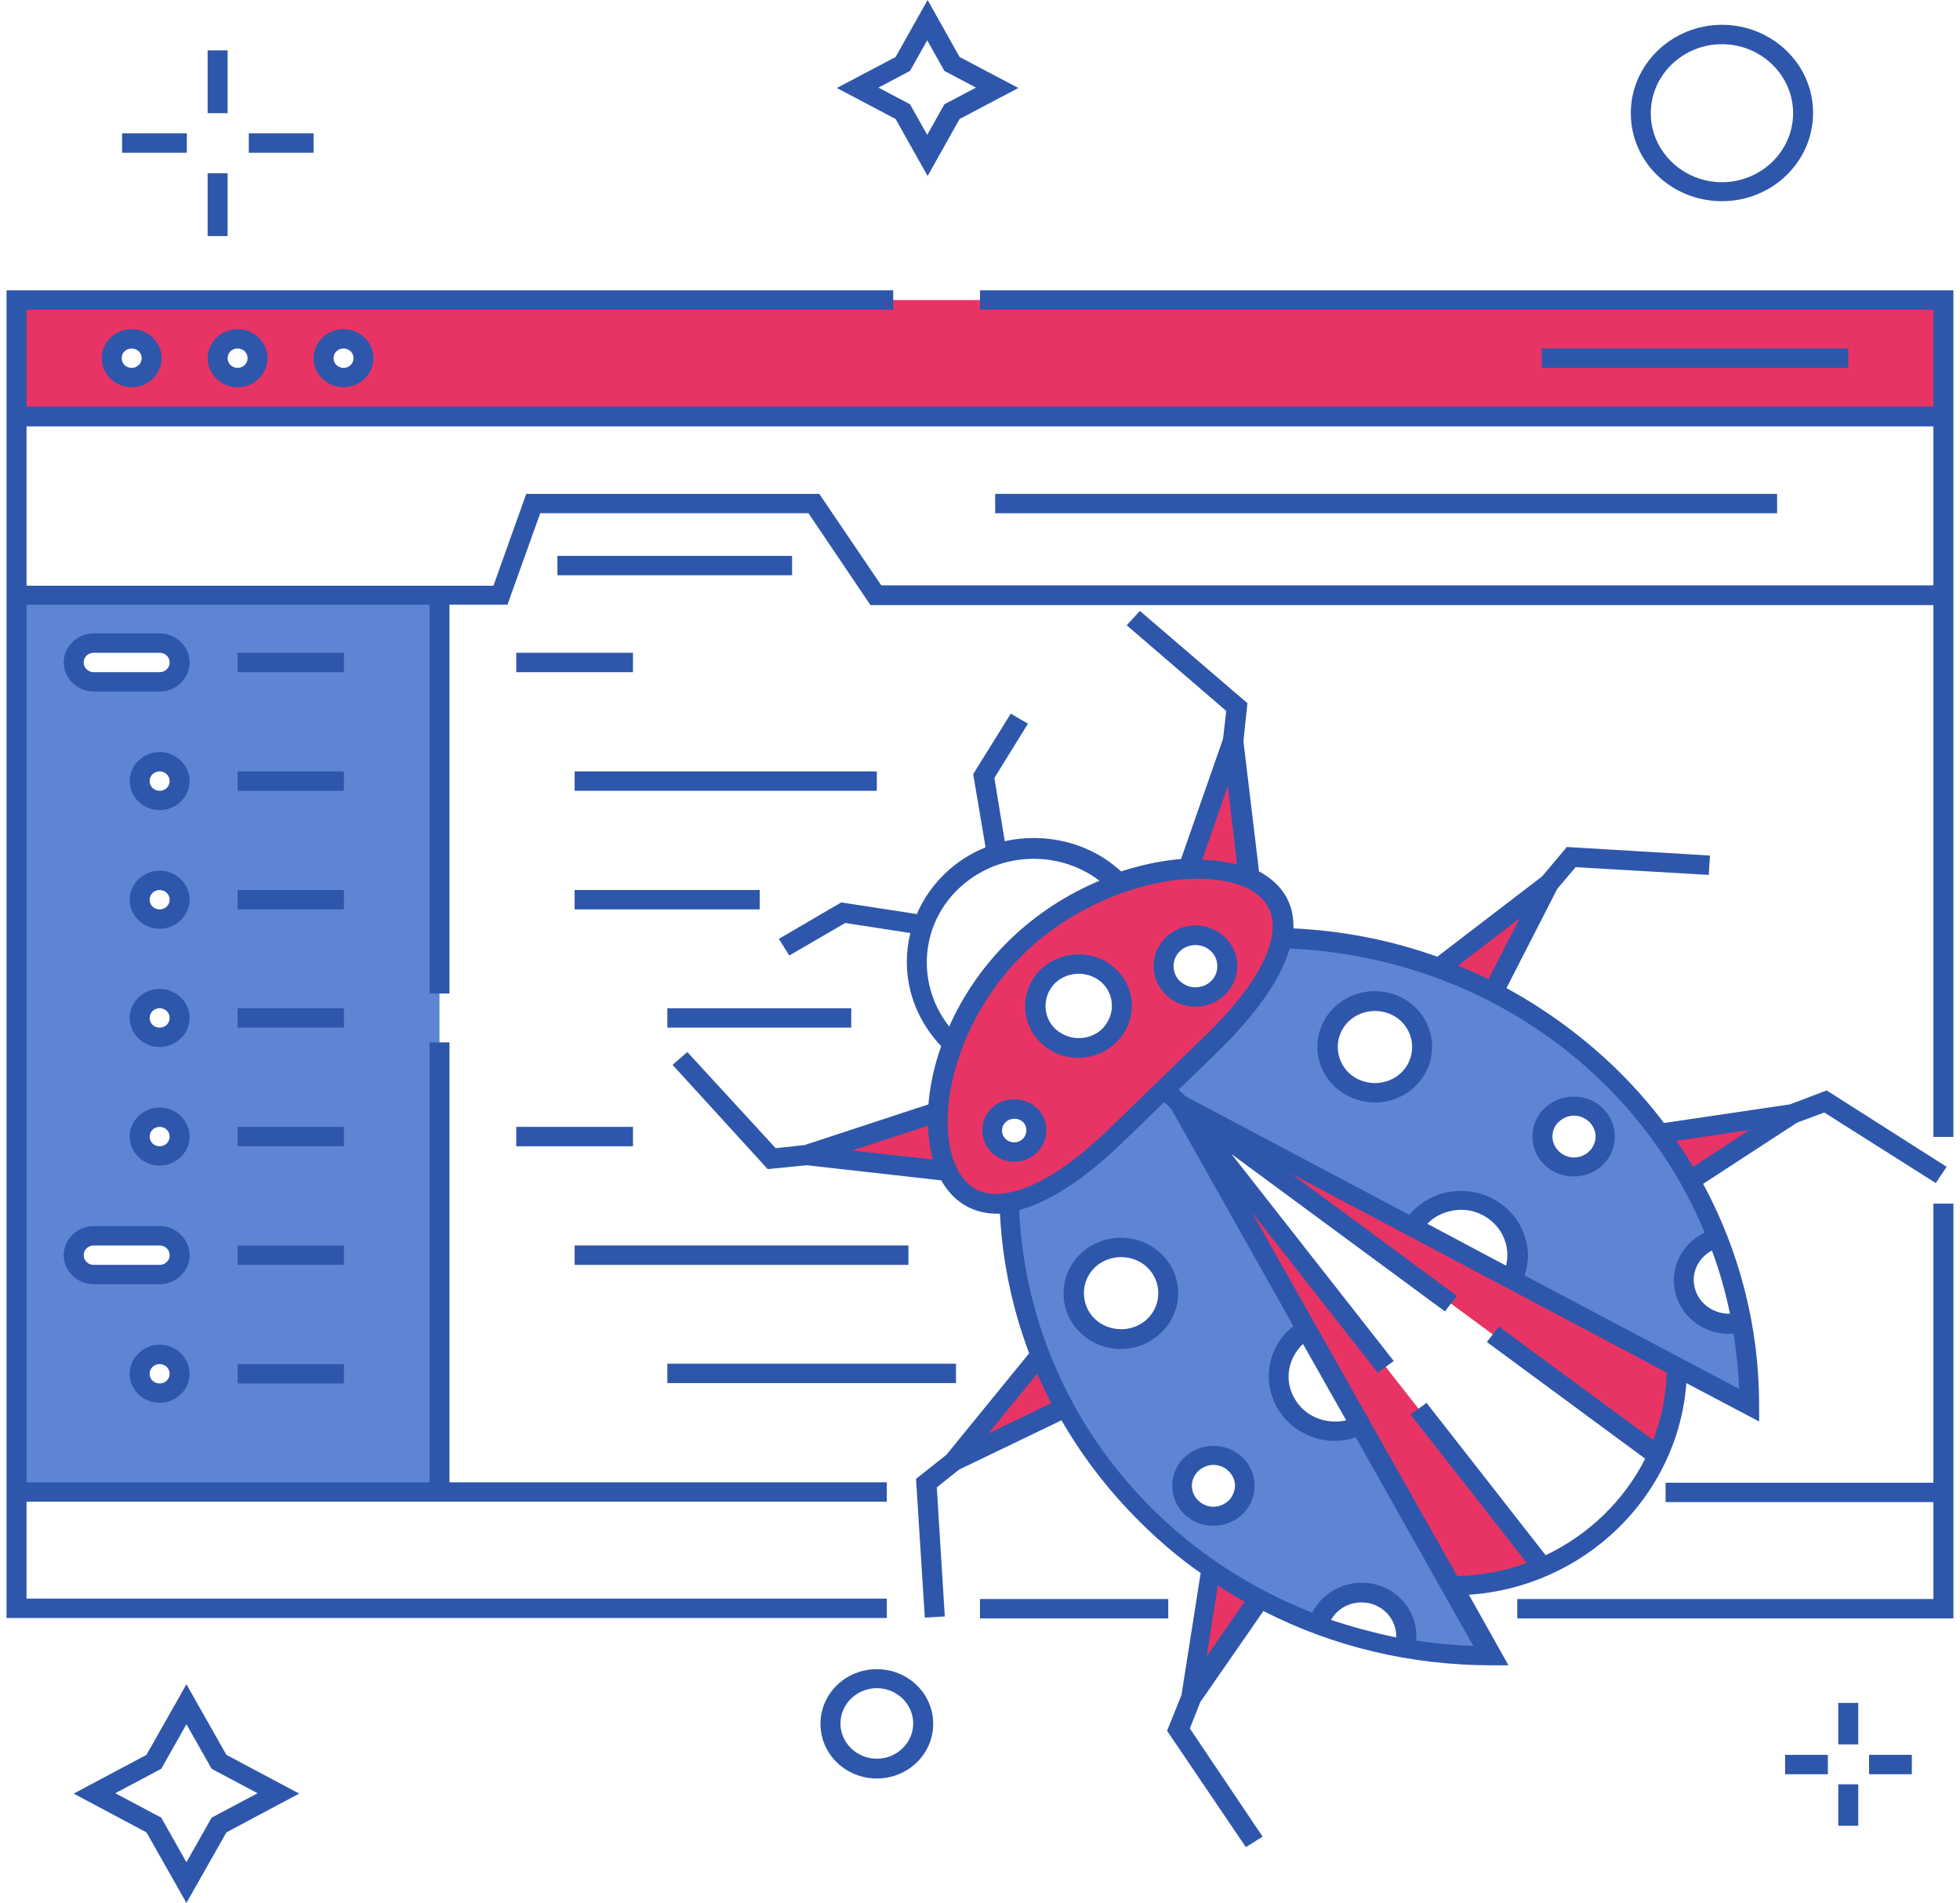 <svg width="171" height="166" viewBox="0 0 171 166" fill="none" xmlns="http://www.w3.org/2000/svg">
<path d="M112.144 122.344C110.889 120.079 111.726 117.272 113.993 115.987L102.867 96.273L123.2 107.06C124.526 104.862 127.421 104.05 129.757 105.268C132.129 106.485 133.036 109.325 131.815 111.625L152.568 122.615C152.568 100.533 134.431 82.544 111.795 81.901C110.714 86.162 93.938 104.016 88.009 104.963C88.671 126.909 107.226 144.493 130.002 144.493L118.666 124.373C116.33 125.489 113.4 124.61 112.144 122.344ZM149.742 108.04L151.87 115.345C149.777 115.919 147.615 114.736 147.057 112.741C146.464 110.678 147.65 108.582 149.742 108.04ZM135.373 97.253C136.454 96.205 138.163 96.205 139.244 97.253C140.325 98.302 140.325 99.959 139.244 101.007C138.163 102.055 136.454 102.055 135.373 101.007C134.292 99.992 134.292 98.302 135.373 97.253ZM117.027 88.495C118.631 86.94 121.247 86.94 122.887 88.495C124.491 90.051 124.491 92.587 122.887 94.176C121.282 95.732 118.666 95.732 117.027 94.176C115.423 92.587 115.423 90.051 117.027 88.495ZM100.704 115.649C99.1 117.204 96.484 117.204 94.845 115.649C93.24 114.093 93.24 111.557 94.845 109.968C96.449 108.412 99.065 108.412 100.704 109.968C102.344 111.557 102.344 114.093 100.704 115.649ZM107.784 131.508C106.703 132.557 104.994 132.557 103.913 131.508C102.832 130.46 102.832 128.803 103.913 127.755C104.994 126.707 106.703 126.707 107.784 127.755C108.866 128.803 108.866 130.46 107.784 131.508ZM122.538 143.75L115.004 141.687C115.597 139.658 117.76 138.508 119.817 139.083C121.945 139.624 123.131 141.721 122.538 143.75Z" fill="#5E85D4"/>
<path d="M81.836 97.017L70.361 100.77L82.638 102.157" fill="#E83464"/>
<path d="M103.669 75.848L107.541 64.722L108.971 76.625" fill="#E83464"/>
<path d="M92.892 122.784L83.126 127.484L90.729 118.151" fill="#E83464"/>
<path d="M109.842 139.455L103.844 148.112L105.622 136.75" fill="#E83464"/>
<path d="M130.246 86.567L135.094 77.099L125.468 84.471" fill="#E83464"/>
<path d="M147.441 103.002L156.37 97.186L144.651 98.91" fill="#E83464"/>
<path d="M102.867 96.239L144.581 126.977C145.174 125.557 146.394 122.784 146.29 119.199L102.867 96.239Z" fill="#E83464"/>
<path d="M102.867 96.239L134.571 136.682C133.106 137.257 130.246 138.44 126.549 138.339L102.867 96.239Z" fill="#E83464"/>
<path d="M1.443 51.907V130.155H38.344V51.907H1.443ZM13.929 121.532C12.953 121.532 12.185 120.789 12.185 119.842C12.185 118.895 12.953 118.151 13.929 118.151C14.906 118.151 15.673 118.895 15.673 119.842C15.673 120.789 14.871 121.532 13.929 121.532ZM13.929 111.185H8.174C7.198 111.185 6.43 110.441 6.43 109.494C6.43 108.547 7.198 107.803 8.174 107.803H13.929C14.906 107.803 15.673 108.547 15.673 109.494C15.673 110.441 14.871 111.185 13.929 111.185ZM13.929 100.837C12.953 100.837 12.185 100.093 12.185 99.147C12.185 98.2 12.953 97.456 13.929 97.456C14.906 97.456 15.673 98.2 15.673 99.147C15.673 100.093 14.871 100.837 13.929 100.837ZM13.929 90.49C12.953 90.49 12.185 89.746 12.185 88.799C12.185 87.852 12.953 87.108 13.929 87.108C14.906 87.108 15.673 87.852 15.673 88.799C15.673 89.746 14.871 90.49 13.929 90.49ZM13.929 80.176C12.953 80.176 12.185 79.432 12.185 78.485C12.185 77.539 12.953 76.795 13.929 76.795C14.906 76.795 15.673 77.539 15.673 78.485C15.673 79.432 14.871 80.176 13.929 80.176ZM13.929 69.829C12.953 69.829 12.185 69.085 12.185 68.138C12.185 67.191 12.953 66.447 13.929 66.447C14.906 66.447 15.673 67.191 15.673 68.138C15.673 69.085 14.871 69.829 13.929 69.829ZM13.929 59.481H8.174C7.198 59.481 6.43 58.737 6.43 57.79C6.43 56.843 7.198 56.1 8.174 56.1H13.929C14.906 56.1 15.673 56.843 15.673 57.79C15.673 58.737 14.871 59.481 13.929 59.481Z" fill="#5E85D4"/>
<path d="M1.443 26.173V36.318H169.345V26.173H1.443ZM11.488 32.936C10.511 32.936 9.744 32.192 9.744 31.245C9.744 30.299 10.511 29.555 11.488 29.555C12.464 29.555 13.232 30.299 13.232 31.245C13.232 32.192 12.429 32.936 11.488 32.936ZM20.73 32.936C19.754 32.936 18.986 32.192 18.986 31.245C18.986 30.299 19.754 29.555 20.73 29.555C21.707 29.555 22.474 30.299 22.474 31.245C22.474 32.192 21.707 32.936 20.73 32.936ZM29.973 32.936C28.996 32.936 28.229 32.192 28.229 31.245C28.229 30.299 28.996 29.555 29.973 29.555C30.95 29.555 31.717 30.299 31.717 31.245C31.717 32.192 30.95 32.936 29.973 32.936Z" fill="#E83464"/>
<path d="M88.742 82.543C76.953 93.973 80.441 115.48 97.426 99.011L105.727 90.963C122.713 74.495 100.565 71.114 88.742 82.543ZM89.858 99.924C89.091 100.668 87.87 100.668 87.102 99.924C86.335 99.18 86.335 97.997 87.102 97.253C87.87 96.509 89.091 96.509 89.858 97.253C90.625 97.997 90.625 99.18 89.858 99.924ZM96.764 90.321C95.299 91.741 92.892 91.741 91.427 90.321C89.962 88.901 89.962 86.567 91.427 85.147C92.892 83.727 95.299 83.727 96.764 85.147C98.263 86.567 98.263 88.901 96.764 90.321ZM106.25 86.195C105.169 87.244 103.425 87.244 102.344 86.195C101.263 85.147 101.263 83.456 102.344 82.408C103.425 81.36 105.169 81.36 106.25 82.408C107.332 83.422 107.332 85.147 106.25 86.195Z" fill="#E83464"/>
<path d="M147.127 120.654L153.475 124.001V122.581C153.475 115.75 151.766 109.156 148.592 103.272L156.788 97.93L159.16 97.05L168.891 103.205L169.832 101.785L159.369 95.123L156.16 96.34L145.174 97.963C144.023 96.442 142.732 94.954 141.337 93.567C138.373 90.626 135.024 88.157 131.432 86.196L135.862 77.539L137.466 75.645L149.08 76.322L149.185 74.631L136.699 73.887L134.536 76.457L125.398 83.457C121.422 82.036 117.202 81.191 112.842 80.988C112.912 79.094 112.11 77.843 111.308 77.066C110.889 76.66 110.401 76.322 109.843 76.017L108.482 64.655L108.831 61.341L99.449 53.293L98.298 54.544L106.983 62.018L106.704 64.452L103.042 74.935C101.367 75.07 99.589 75.442 97.81 76.017C95.02 73.447 91.148 72.602 87.66 73.38L86.754 67.868L89.683 63.133L88.184 62.254L84.905 67.529L85.986 73.921C84.696 74.428 83.475 75.206 82.394 76.254C81.348 77.268 80.545 78.452 79.987 79.737L73.395 78.722L67.954 81.901L68.861 83.355L73.744 80.515L79.429 81.394C79.22 82.205 79.115 83.051 79.115 83.896C79.115 86.669 80.197 89.239 82.115 91.268C81.487 92.993 81.138 94.717 80.999 96.34L70.187 99.891L67.675 100.161L59.968 91.775L58.677 92.891L66.978 101.987L70.396 101.649L82.115 102.968C82.429 103.509 82.778 103.983 83.196 104.388C83.963 105.132 85.184 105.876 86.998 105.876C87.067 105.876 87.172 105.876 87.242 105.876C87.451 110.069 88.323 114.161 89.788 118.05L82.568 126.909L79.918 129.006L80.685 141.112L82.429 141.01L81.731 129.75L83.684 128.194L92.613 123.9C94.636 127.417 97.182 130.629 100.216 133.503C101.646 134.856 103.146 136.107 104.751 137.223L103.076 147.875L101.821 150.986L108.692 161.131L110.157 160.218L103.809 150.783L104.716 148.484L110.226 140.537C116.295 143.648 123.096 145.271 130.142 145.271H131.606L128.154 139.117C138.233 138.44 146.395 130.528 147.127 120.654ZM74.337 100.364L80.964 98.2C80.999 99.248 81.138 100.263 81.382 101.142L74.337 100.364ZM144.232 125.624L130.769 115.717L129.723 117.069L143.535 127.248C141.686 130.9 138.617 133.875 134.85 135.668L124.457 122.378L123.061 123.393L133.211 136.344C131.293 137.054 129.27 137.426 127.142 137.494L109.215 105.741L120.201 119.741L121.597 118.726L107.436 100.669L126.061 114.398L127.107 113.045L112.668 102.393L145.418 119.741C145.348 121.803 144.93 123.798 144.232 125.624ZM117.446 123.9C115.702 124.306 113.784 123.562 112.912 121.939C112.389 121.026 112.284 119.943 112.598 118.963C112.807 118.286 113.191 117.712 113.679 117.238L117.446 123.9ZM124.526 106.755C125.015 106.248 125.607 105.91 126.305 105.707C127.351 105.403 128.433 105.504 129.374 106.011C131.048 106.891 131.816 108.717 131.397 110.408L124.526 106.755ZM149.359 109.089C150.022 110.881 150.545 112.707 150.929 114.601C149.569 114.634 148.278 113.789 147.894 112.47C147.476 111.118 148.139 109.731 149.359 109.089ZM152.638 98.572L147.72 101.785C147.267 101.007 146.778 100.263 146.255 99.519L152.638 98.572ZM132.583 80.109L129.863 85.418C128.991 84.978 128.119 84.606 127.212 84.234L132.583 80.109ZM112.424 83.051C112.459 82.949 112.493 82.848 112.528 82.746C129.095 83.49 142.907 93.5 148.731 107.533C146.674 108.48 145.558 110.779 146.22 112.977C146.813 115.006 148.731 116.359 150.824 116.359C150.964 116.359 151.103 116.359 151.243 116.325C151.487 117.915 151.661 119.538 151.731 121.161L133.002 111.253C133.385 110.171 133.42 108.987 133.036 107.871C132.583 106.451 131.606 105.268 130.211 104.557C128.851 103.847 127.282 103.712 125.782 104.118C124.666 104.456 123.689 105.098 122.957 105.978L103.425 95.63L102.832 95.055L106.39 91.606C109.599 88.427 111.621 85.553 112.424 83.051ZM107.122 68.578L107.924 75.409C106.983 75.172 105.971 75.037 104.89 75.003L107.122 68.578ZM80.859 83.964C80.859 81.529 81.836 79.263 83.58 77.573C86.963 74.293 92.264 74.056 95.927 76.829C93.171 77.978 90.451 79.703 88.114 81.969C85.777 84.234 83.998 86.872 82.812 89.543C81.557 87.954 80.859 85.993 80.859 83.964ZM84.382 103.171C82.778 101.615 82.254 98.335 83.022 94.582C83.894 90.389 86.196 86.23 89.37 83.152C92.543 80.075 96.833 77.843 101.158 76.998C102.344 76.761 103.46 76.66 104.541 76.66C106.948 76.66 108.936 77.234 110.017 78.317C111.063 79.331 111.308 80.751 110.75 82.544C110.052 84.775 108.169 87.413 105.134 90.355L96.833 98.403C93.799 101.345 91.079 103.171 88.776 103.847C86.893 104.422 85.428 104.185 84.382 103.171ZM86.231 125.05L90.486 119.842C90.869 120.721 91.288 121.567 91.706 122.412L86.231 125.05ZM105.274 144.493L106.25 138.305C107.018 138.812 107.785 139.286 108.587 139.725L105.274 144.493ZM116.121 141.315C116.783 140.131 118.213 139.523 119.608 139.895C120.969 140.267 121.876 141.518 121.806 142.837C119.853 142.431 117.969 141.923 116.121 141.315ZM128.537 143.58C126.828 143.513 125.189 143.378 123.55 143.107C123.759 140.943 122.329 138.846 120.097 138.238C117.83 137.629 115.493 138.711 114.481 140.672C100.007 135.025 89.683 121.634 88.916 105.572C89.021 105.538 89.125 105.504 89.23 105.47C91.811 104.693 94.775 102.731 98.019 99.587L101.577 96.137L102.17 96.712L112.842 115.683C110.715 117.34 110.052 120.282 111.377 122.716C112.11 124.035 113.33 125.016 114.795 125.455C115.353 125.624 115.911 125.692 116.469 125.692C117.097 125.692 117.69 125.591 118.283 125.388L128.537 143.58Z" fill="#2E57AB"/>
<path d="M119.957 96.171C121.247 96.171 122.503 95.698 123.48 94.751C125.433 92.857 125.433 89.78 123.48 87.886C121.526 85.993 118.353 85.993 116.399 87.886C114.446 89.78 114.446 92.857 116.399 94.751C117.411 95.698 118.666 96.171 119.957 96.171ZM117.655 89.104C118.283 88.495 119.12 88.191 119.957 88.191C120.794 88.191 121.631 88.495 122.259 89.104C123.515 90.321 123.515 92.35 122.259 93.567C121.003 94.785 118.911 94.785 117.655 93.567C116.399 92.316 116.399 90.321 117.655 89.104Z" fill="#2E57AB"/>
<path d="M137.291 102.63C138.268 102.63 139.175 102.258 139.837 101.615C140.535 100.939 140.884 100.06 140.884 99.147C140.884 98.2 140.5 97.321 139.837 96.678C139.14 96.002 138.233 95.664 137.291 95.664C136.315 95.664 135.408 96.036 134.745 96.678C134.048 97.355 133.699 98.234 133.699 99.147C133.699 100.094 134.082 100.973 134.745 101.615C135.443 102.292 136.349 102.63 137.291 102.63ZM136.001 97.862C136.349 97.524 136.838 97.321 137.326 97.321C137.814 97.321 138.303 97.524 138.651 97.862C139 98.2 139.209 98.673 139.209 99.147C139.209 99.62 139 100.094 138.651 100.432C138.303 100.77 137.814 100.973 137.326 100.973C136.838 100.973 136.349 100.77 136.001 100.432C135.652 100.094 135.443 99.62 135.443 99.147C135.443 98.673 135.617 98.2 136.001 97.862Z" fill="#2E57AB"/>
<path d="M101.332 109.393C99.379 107.499 96.205 107.499 94.252 109.393C92.299 111.287 92.299 114.364 94.252 116.257C95.229 117.204 96.519 117.678 97.775 117.678C99.065 117.678 100.321 117.204 101.297 116.257C103.285 114.364 103.285 111.287 101.332 109.393ZM100.111 115.04C98.856 116.257 96.763 116.257 95.508 115.04C94.252 113.823 94.252 111.794 95.508 110.576C96.135 109.968 96.972 109.663 97.809 109.663C98.647 109.663 99.484 109.968 100.111 110.576C101.367 111.794 101.367 113.823 100.111 115.04Z" fill="#2E57AB"/>
<path d="M105.866 126.132C104.89 126.132 103.983 126.504 103.32 127.146C102.623 127.823 102.274 128.702 102.274 129.615C102.274 130.562 102.658 131.441 103.32 132.083C104.018 132.76 104.925 133.098 105.866 133.098C106.843 133.098 107.75 132.726 108.412 132.083C109.11 131.407 109.459 130.528 109.459 129.615C109.459 128.668 109.075 127.789 108.412 127.146C107.75 126.504 106.843 126.132 105.866 126.132ZM107.192 130.9C106.843 131.238 106.355 131.441 105.866 131.441C105.378 131.441 104.89 131.238 104.541 130.9C104.192 130.562 103.983 130.088 103.983 129.615C103.983 129.141 104.192 128.668 104.541 128.33C104.89 127.992 105.378 127.789 105.866 127.789C106.355 127.789 106.843 127.992 107.192 128.33C107.54 128.668 107.75 129.141 107.75 129.615C107.715 130.122 107.54 130.562 107.192 130.9Z" fill="#2E57AB"/>
<path d="M90.486 96.678C89.404 95.63 87.591 95.63 86.509 96.678C85.428 97.727 85.428 99.485 86.509 100.533C87.067 101.074 87.765 101.345 88.497 101.345C89.23 101.345 89.927 101.074 90.486 100.533C91.567 99.451 91.567 97.727 90.486 96.678ZM89.23 99.35C88.811 99.755 88.149 99.755 87.73 99.35C87.312 98.944 87.312 98.301 87.73 97.896C87.939 97.693 88.218 97.591 88.497 97.591C88.776 97.591 89.055 97.693 89.265 97.896C89.648 98.268 89.648 98.944 89.23 99.35Z" fill="#2E57AB"/>
<path d="M104.297 87.819C105.273 87.819 106.18 87.447 106.878 86.77C108.308 85.384 108.308 83.152 106.878 81.766C105.448 80.379 103.146 80.379 101.716 81.766C100.286 83.152 100.286 85.384 101.716 86.77C102.378 87.447 103.32 87.819 104.297 87.819ZM102.937 82.983C103.32 82.611 103.808 82.442 104.297 82.442C104.785 82.442 105.273 82.611 105.657 82.983C106.389 83.693 106.389 84.877 105.657 85.587C105.308 85.925 104.82 86.128 104.297 86.128C103.774 86.128 103.32 85.925 102.937 85.587C102.204 84.877 102.204 83.693 102.937 82.983Z" fill="#2E57AB"/>
<path d="M98.751 87.751C98.751 86.534 98.263 85.418 97.391 84.573C95.578 82.814 92.613 82.814 90.799 84.573C88.986 86.331 88.986 89.205 90.799 90.964C91.671 91.809 92.857 92.282 94.078 92.282C95.298 92.282 96.484 91.809 97.356 90.964C98.263 90.084 98.751 88.935 98.751 87.751ZM96.17 89.746C95.612 90.287 94.88 90.558 94.113 90.558C93.345 90.558 92.613 90.254 92.055 89.746C90.939 88.664 90.939 86.872 92.055 85.756C92.613 85.215 93.38 84.944 94.113 84.944C94.845 84.944 95.612 85.215 96.17 85.756C96.728 86.297 97.007 87.007 97.007 87.751C97.007 88.495 96.694 89.205 96.17 89.746Z" fill="#2E57AB"/>
<path d="M161.252 30.4H134.501V32.091H161.252V30.4Z" fill="#2E57AB"/>
<path d="M8.871 31.245C8.871 32.632 10.057 33.782 11.487 33.782C12.917 33.782 14.103 32.632 14.103 31.245C14.103 29.859 12.917 28.709 11.487 28.709C10.057 28.709 8.871 29.859 8.871 31.245ZM12.359 31.245C12.359 31.719 11.976 32.091 11.487 32.091C10.999 32.091 10.615 31.719 10.615 31.245C10.615 30.772 10.999 30.4 11.487 30.4C11.976 30.4 12.359 30.772 12.359 31.245Z" fill="#2E57AB"/>
<path d="M18.114 31.245C18.114 32.632 19.3 33.782 20.73 33.782C22.16 33.782 23.345 32.632 23.345 31.245C23.345 29.859 22.16 28.709 20.73 28.709C19.3 28.709 18.114 29.859 18.114 31.245ZM21.602 31.245C21.602 31.719 21.218 32.091 20.73 32.091C20.241 32.091 19.858 31.719 19.858 31.245C19.858 30.772 20.241 30.4 20.73 30.4C21.218 30.4 21.602 30.772 21.602 31.245Z" fill="#2E57AB"/>
<path d="M27.356 31.245C27.356 32.632 28.542 33.782 29.972 33.782C31.402 33.782 32.588 32.632 32.588 31.245C32.588 29.859 31.402 28.709 29.972 28.709C28.542 28.709 27.356 29.859 27.356 31.245ZM30.844 31.245C30.844 31.719 30.461 32.091 29.972 32.091C29.484 32.091 29.1 31.719 29.1 31.245C29.1 30.772 29.484 30.4 29.972 30.4C30.461 30.4 30.844 30.772 30.844 31.245Z" fill="#2E57AB"/>
<path d="M85.498 25.328V27.018H168.681V35.472H2.314V27.018H77.929V25.328H0.57V36.318V37.163V141.146H77.371V139.455H2.314V131.001H37.471H38.343H77.371V129.31H39.215V90.93H37.471V129.31H2.314V52.752H37.471V86.669H39.215V52.752H44.272L47.132 44.772H70.535L75.941 52.786H168.681V99.181H170.425V37.163V36.318V25.328H85.498ZM168.681 51.061H76.883L71.477 43.081H45.911L43.051 51.095H38.343H37.471H2.314V37.197H168.681V51.061Z" fill="#2E57AB"/>
<path d="M168.681 129.344H145.313V131.035H168.681V139.489H132.374V141.18H170.425V104.997H168.681V129.344Z" fill="#2E57AB"/>
<path d="M101.925 139.489H85.498V141.179H101.925V139.489Z" fill="#2E57AB"/>
<path d="M13.929 55.254H8.174C6.744 55.254 5.558 56.404 5.558 57.791C5.558 59.177 6.744 60.327 8.174 60.327H13.929C15.359 60.327 16.545 59.177 16.545 57.791C16.545 56.404 15.359 55.254 13.929 55.254ZM13.929 58.636H8.174C7.686 58.636 7.302 58.264 7.302 57.791C7.302 57.317 7.686 56.945 8.174 56.945H13.929C14.417 56.945 14.801 57.317 14.801 57.791C14.801 58.264 14.417 58.636 13.929 58.636Z" fill="#2E57AB"/>
<path d="M30.008 56.945H20.73V58.636H30.008V56.945Z" fill="#2E57AB"/>
<path d="M30.008 67.293H20.73V68.984H30.008V67.293Z" fill="#2E57AB"/>
<path d="M13.928 65.602C12.498 65.602 11.312 66.752 11.312 68.138C11.312 69.525 12.498 70.674 13.928 70.674C15.358 70.674 16.544 69.525 16.544 68.138C16.544 66.752 15.358 65.602 13.928 65.602ZM13.928 68.984C13.44 68.984 13.056 68.612 13.056 68.138C13.056 67.665 13.44 67.293 13.928 67.293C14.417 67.293 14.8 67.665 14.8 68.138C14.8 68.612 14.417 68.984 13.928 68.984Z" fill="#2E57AB"/>
<path d="M30.008 77.64H20.73V79.331H30.008V77.64Z" fill="#2E57AB"/>
<path d="M13.928 75.95C12.498 75.95 11.312 77.099 11.312 78.486C11.312 79.872 12.498 81.022 13.928 81.022C15.358 81.022 16.544 79.872 16.544 78.486C16.544 77.099 15.358 75.95 13.928 75.95ZM13.928 79.331C13.44 79.331 13.056 78.959 13.056 78.486C13.056 78.012 13.44 77.64 13.928 77.64C14.417 77.64 14.8 78.012 14.8 78.486C14.8 78.959 14.417 79.331 13.928 79.331Z" fill="#2E57AB"/>
<path d="M30.008 87.954H20.73V89.645H30.008V87.954Z" fill="#2E57AB"/>
<path d="M13.928 86.263C12.498 86.263 11.312 87.413 11.312 88.8C11.312 90.186 12.498 91.336 13.928 91.336C15.358 91.336 16.544 90.186 16.544 88.8C16.544 87.413 15.358 86.263 13.928 86.263ZM13.928 89.645C13.44 89.645 13.056 89.273 13.056 88.8C13.056 88.326 13.44 87.954 13.928 87.954C14.417 87.954 14.8 88.326 14.8 88.8C14.8 89.273 14.417 89.645 13.928 89.645Z" fill="#2E57AB"/>
<path d="M30.008 98.302H20.73V99.992H30.008V98.302Z" fill="#2E57AB"/>
<path d="M13.928 96.611C12.498 96.611 11.312 97.76 11.312 99.147C11.312 100.533 12.498 101.683 13.928 101.683C15.358 101.683 16.544 100.533 16.544 99.147C16.544 97.76 15.358 96.611 13.928 96.611ZM13.928 99.992C13.44 99.992 13.056 99.62 13.056 99.147C13.056 98.673 13.44 98.301 13.928 98.301C14.417 98.301 14.8 98.673 14.8 99.147C14.8 99.62 14.417 99.992 13.928 99.992Z" fill="#2E57AB"/>
<path d="M13.929 106.958H8.174C6.744 106.958 5.558 108.108 5.558 109.494C5.558 110.881 6.744 112.031 8.174 112.031H13.929C15.359 112.031 16.545 110.881 16.545 109.494C16.545 108.108 15.359 106.958 13.929 106.958ZM13.929 110.34H8.174C7.686 110.34 7.302 109.968 7.302 109.494C7.302 109.021 7.686 108.649 8.174 108.649H13.929C14.417 108.649 14.801 109.021 14.801 109.494C14.801 109.968 14.417 110.34 13.929 110.34Z" fill="#2E57AB"/>
<path d="M30.008 108.649H20.73V110.34H30.008V108.649Z" fill="#2E57AB"/>
<path d="M30.008 118.996H20.73V120.687H30.008V118.996Z" fill="#2E57AB"/>
<path d="M13.928 117.306C12.498 117.306 11.312 118.455 11.312 119.842C11.312 121.228 12.498 122.378 13.928 122.378C15.358 122.378 16.544 121.228 16.544 119.842C16.544 118.455 15.358 117.306 13.928 117.306ZM13.928 120.687C13.44 120.687 13.056 120.315 13.056 119.842C13.056 119.368 13.44 118.996 13.928 118.996C14.417 118.996 14.8 119.368 14.8 119.842C14.8 120.315 14.417 120.687 13.928 120.687Z" fill="#2E57AB"/>
<path d="M55.224 56.945H45.04V58.636H55.224V56.945Z" fill="#2E57AB"/>
<path d="M76.499 67.293H50.132V68.984H76.499V67.293Z" fill="#2E57AB"/>
<path d="M66.28 77.64H50.132V79.331H66.28V77.64Z" fill="#2E57AB"/>
<path d="M74.267 87.954H58.223V89.645H74.267V87.954Z" fill="#2E57AB"/>
<path d="M55.224 98.302H45.04V99.992H55.224V98.302Z" fill="#2E57AB"/>
<path d="M79.255 108.649H50.132V110.34H79.255V108.649Z" fill="#2E57AB"/>
<path d="M83.405 118.963H58.223V120.653H83.405V118.963Z" fill="#2E57AB"/>
<path d="M69.105 48.491H48.632V50.182H69.105V48.491Z" fill="#2E57AB"/>
<path d="M155.044 43.081H86.823V44.772H155.044V43.081Z" fill="#2E57AB"/>
<path d="M150.231 17.55C154.626 17.55 158.183 14.101 158.183 9.84C158.183 5.579 154.591 2.164 150.231 2.164C145.871 2.164 142.279 5.613 142.279 9.874C142.279 14.135 145.836 17.55 150.231 17.55ZM150.231 3.855C153.649 3.855 156.439 6.56 156.439 9.874C156.439 13.188 153.649 15.893 150.231 15.893C146.813 15.893 144.023 13.188 144.023 9.874C144.023 6.56 146.813 3.855 150.231 3.855Z" fill="#2E57AB"/>
<path d="M76.499 145.609C73.779 145.609 71.582 147.739 71.582 150.377C71.582 153.015 73.779 155.145 76.499 155.145C79.22 155.145 81.417 153.015 81.417 150.377C81.417 147.739 79.22 145.609 76.499 145.609ZM76.499 153.42C74.755 153.42 73.325 152.034 73.325 150.343C73.325 148.653 74.755 147.266 76.499 147.266C78.243 147.266 79.673 148.653 79.673 150.343C79.673 152.034 78.243 153.42 76.499 153.42Z" fill="#2E57AB"/>
<path d="M80.929 15.352L83.719 10.381L88.846 7.676L83.719 4.971L80.929 0L78.139 4.971L73.012 7.676L78.139 10.381L80.929 15.352ZM79.394 6.188L80.894 3.517L82.394 6.188L85.149 7.642L82.394 9.096L80.894 11.768L79.394 9.096L76.639 7.642L79.394 6.188Z" fill="#2E57AB"/>
<path d="M16.265 146.928L12.778 153.083L6.43 156.464L12.778 159.846L16.265 166L19.753 159.846L26.101 156.464L19.753 153.083L16.265 146.928ZM18.463 158.561L16.265 162.45L14.068 158.561L10.057 156.43L14.068 154.3L16.265 150.411L18.463 154.3L22.474 156.43L18.463 158.561Z" fill="#2E57AB"/>
<path d="M19.858 4.396H18.114V9.874H19.858V4.396Z" fill="#2E57AB"/>
<path d="M19.858 15.116H18.114V20.594H19.858V15.116Z" fill="#2E57AB"/>
<path d="M16.3 11.633H10.65V13.323H16.3V11.633Z" fill="#2E57AB"/>
<path d="M27.356 11.633H21.706V13.323H27.356V11.633Z" fill="#2E57AB"/>
<path d="M162.124 148.552H160.38V152.17H162.124V148.552Z" fill="#2E57AB"/>
<path d="M162.124 155.652H160.38V159.271H162.124V155.652Z" fill="#2E57AB"/>
<path d="M159.473 153.083H155.741V154.774H159.473V153.083Z" fill="#2E57AB"/>
<path d="M166.798 153.083H163.066V154.774H166.798V153.083Z" fill="#2E57AB"/>
</svg>
